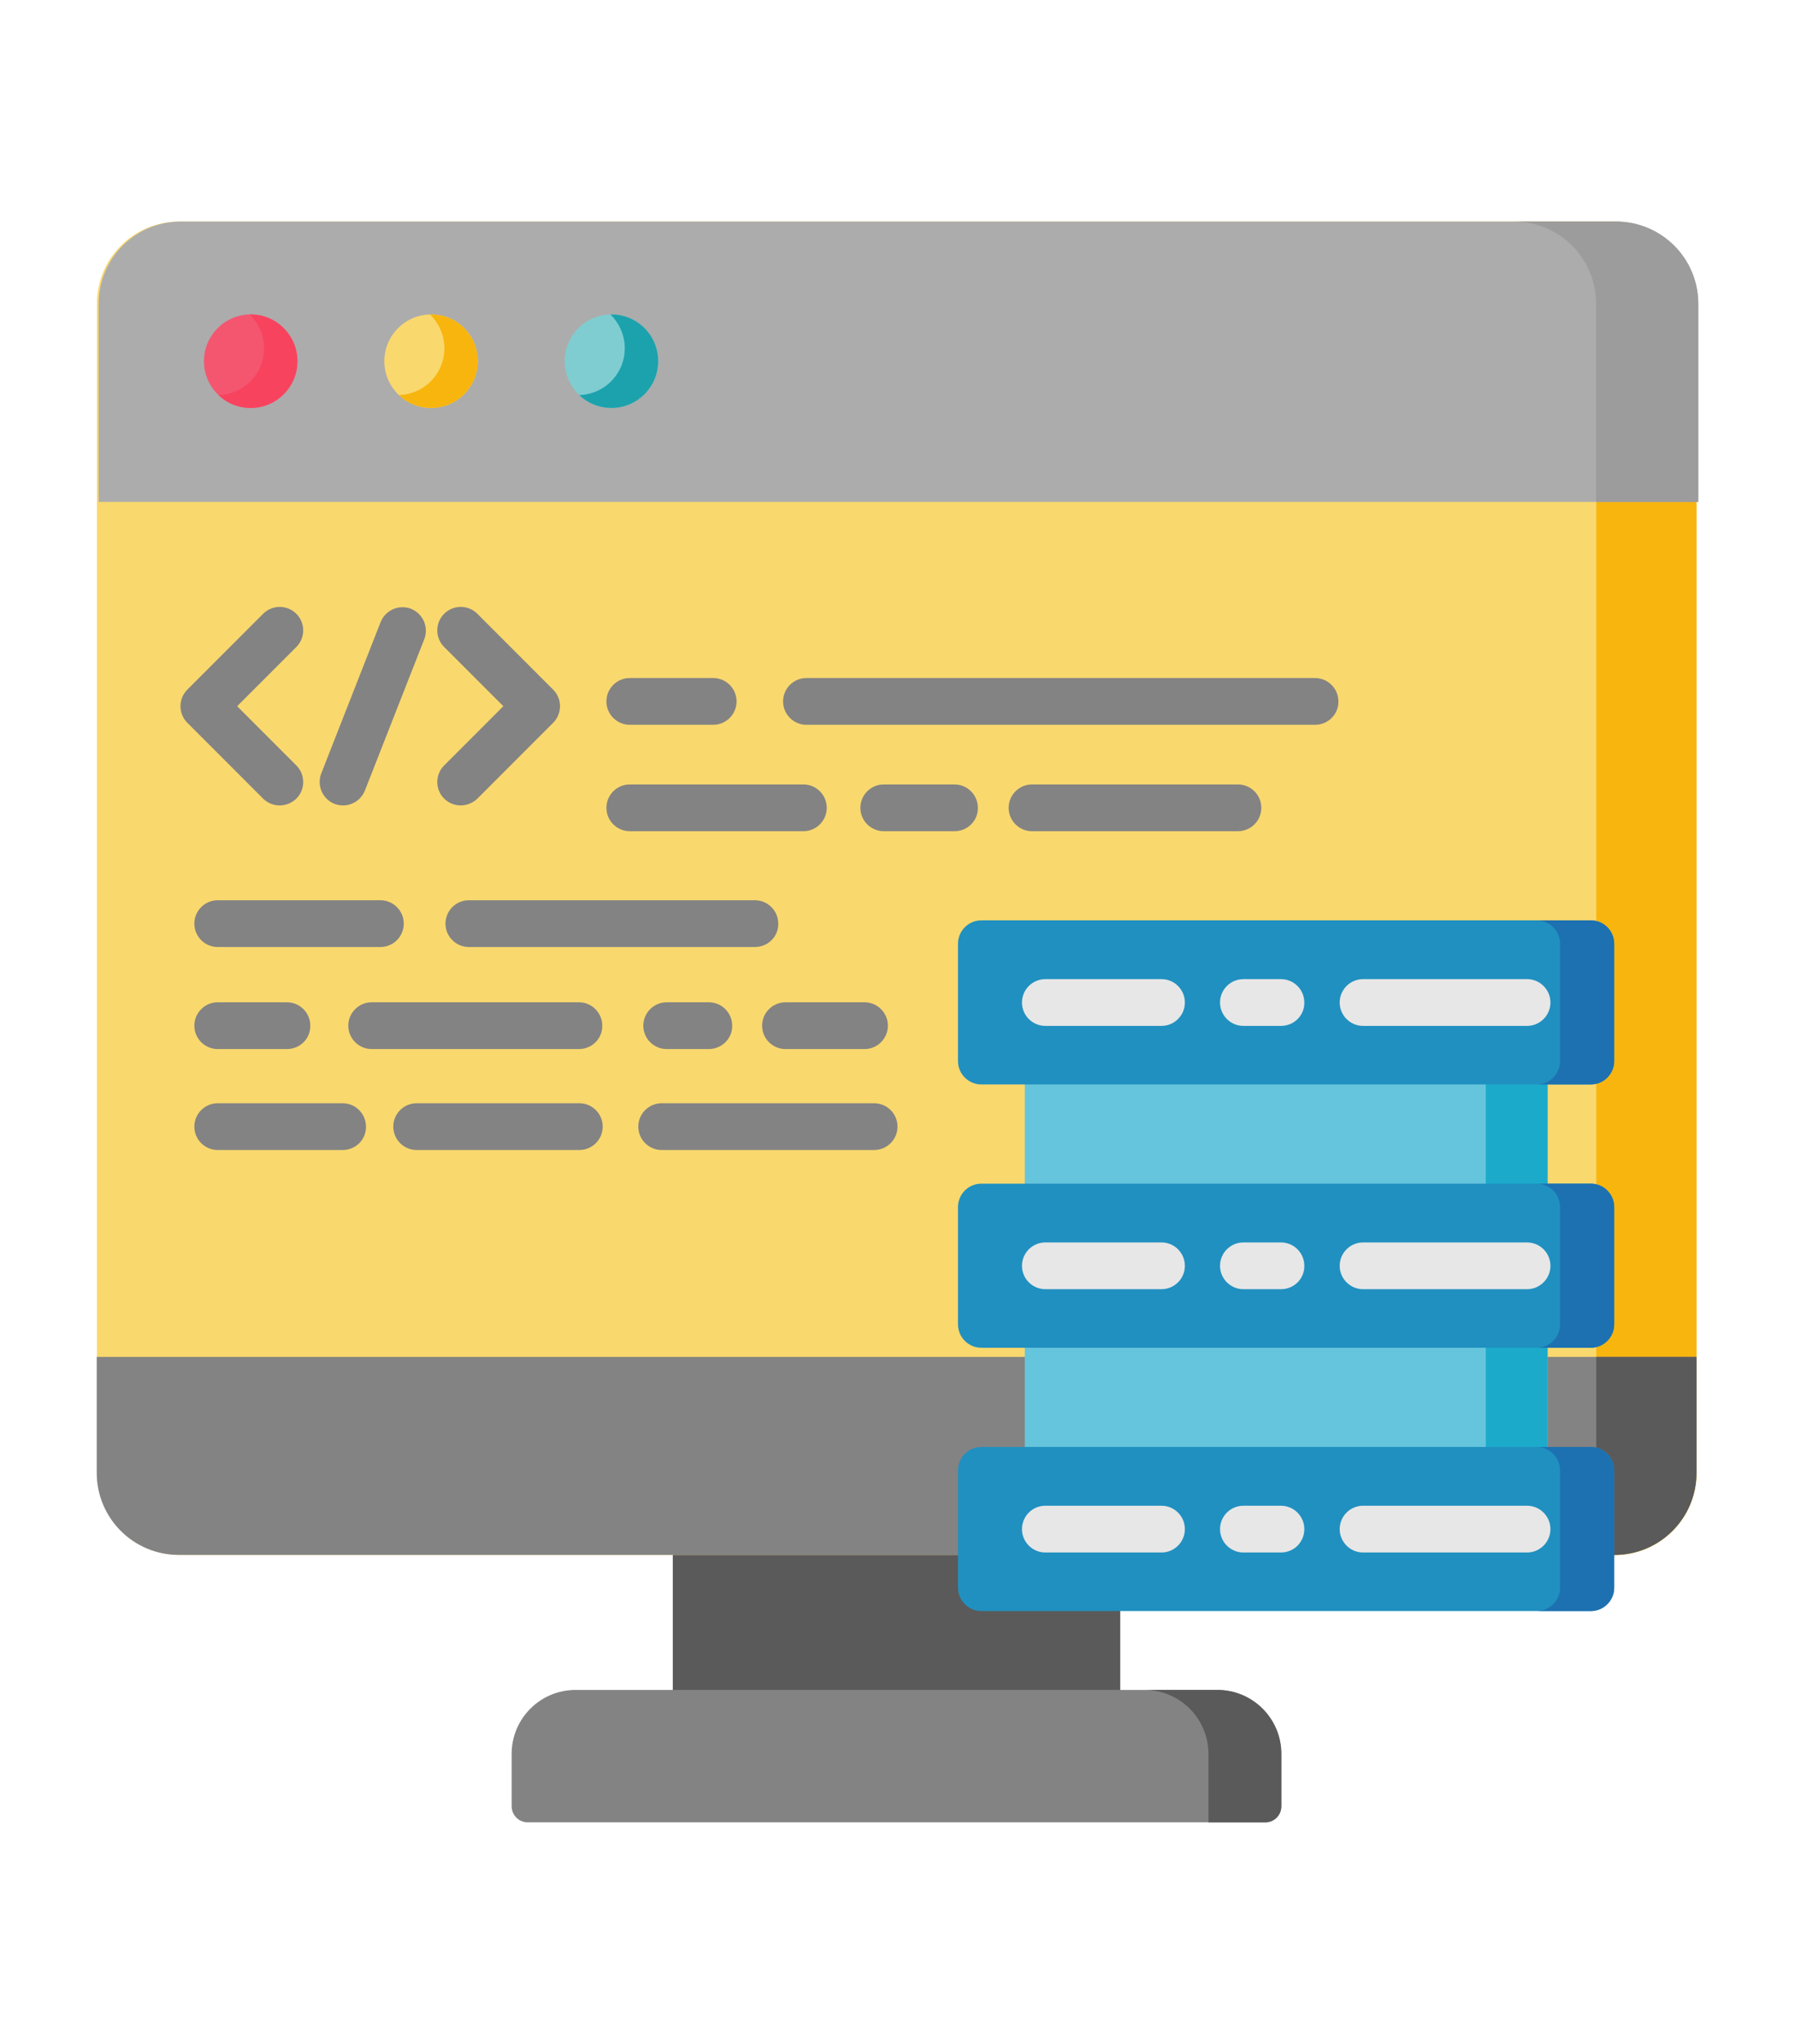 <?xml version="1.0" encoding="utf-8"?>
<!-- Generator: Adobe Illustrator 21.1.0, SVG Export Plug-In . SVG Version: 6.00 Build 0)  -->
<svg version="1.1" id="Capa_1" xmlns="http://www.w3.org/2000/svg" xmlns:xlink="http://www.w3.org/1999/xlink" x="0px" y="0px"
	 viewBox="0 0 822 935.4" style="enable-background:new 0 0 822 935.4;" xml:space="preserve">
<style type="text/css">
	.st0{fill:#5A5A5A;}
	.st1{fill:#F9D86E;}
	.st2{fill:#F8B50E;}
	.st3{fill:#838383;}
	.st4{fill:#ACACAC;}
	.st5{fill:#9C9C9C;}
	.st6{fill:#65C5DC;}
	.st7{fill:#1CAACB;}
	.st8{fill:#2090C0;}
	.st9{fill:#1D71B1;}
	.st10{fill:#E7E7E7;}
	.st11{fill:#F45670;}
	.st12{fill:#7FCDD1;}
	.st13{fill:#F8435F;}
	.st14{fill:#1CA2AD;}
</style>
<g>
	<path class="st0" d="M308.1,699.7h204.9v84.8H308.1V699.7z"/>
	<path class="st1" d="M739.3,711.6H82c-20.8,0-37.6-16.8-37.6-37.6v-535c0-20.8,16.8-37.6,37.6-37.6h657.3
		c20.8,0,37.6,16.8,37.6,37.6v535C776.9,694.8,760,711.6,739.3,711.6z"/>
	<path class="st2" d="M776.9,139.1v535c0,20.8-16.8,37.6-37.6,37.6h-45.9c20.8,0,37.6-16.8,37.6-37.6v-535
		c0-20.8-16.8-37.6-37.6-37.6h45.9C760,101.5,776.9,118.3,776.9,139.1z"/>
	<path class="st3" d="M776.9,621H44.3v53c0,20.8,16.8,37.6,37.6,37.6h657.3c20.8,0,37.6-16.8,37.6-37.6V621z"/>
	<path class="st0" d="M776.9,621v53c0,20.8-16.8,37.6-37.6,37.6h-45.9c20.8,0,37.6-16.8,37.6-37.6v-53H776.9z"/>
	<path class="st4" d="M777.7,229.7H45.2v-90.7c0-20.8,16.8-37.6,37.6-37.6h657.3c20.8,0,37.6,16.8,37.6,37.6V229.7z"/>
	<path class="st5" d="M777.7,139v90.7h-46.8V139c0-20.8-16.8-37.6-37.6-37.6h46.8C760.9,101.5,777.7,118.3,777.7,139z"/>
	<path class="st3" d="M579.5,834H241.7c-4.1,0-7.4-3.3-7.4-7.4v-23.9c0-16.2,13.1-29.3,29.3-29.3h293.8c16.2,0,29.3,13.1,29.3,29.3
		v23.9C586.8,830.7,583.5,834,579.5,834z"/>
	<path class="st0" d="M586.8,802.7v23.9c0,4.1-3.3,7.4-7.4,7.4h-26v-31.3c0-16.2-13.1-29.3-29.3-29.3h33.4
		C573.7,773.4,586.8,786.5,586.8,802.7z"/>
	<g>
		<path class="st3" d="M128.1,368.6c-2.7,0-5.5-1-7.6-3.1l-34.7-34.7c-4.2-4.2-4.2-11,0-15.2l34.7-34.7c4.2-4.2,11-4.2,15.2,0
			c4.2,4.2,4.2,11,0,15.2l-27.1,27.1l27.1,27.1c4.2,4.2,4.2,11,0,15.2C133.6,367.5,130.9,368.6,128.1,368.6z"/>
		<path class="st3" d="M211,368.6c-2.7,0-5.5-1-7.6-3.1c-4.2-4.2-4.2-11,0-15.2l27.1-27.1l-27.1-27.1c-4.2-4.2-4.2-11,0-15.2
			c4.2-4.2,11-4.2,15.2,0l34.7,34.7c4.2,4.2,4.2,11,0,15.2l-34.7,34.7C216.5,367.5,213.7,368.6,211,368.6z"/>
		<path class="st3" d="M157.1,368.6c-1.3,0-2.6-0.2-3.9-0.7c-5.5-2.2-8.2-8.4-6.1-13.9l27.2-69.3c2.2-5.5,8.4-8.2,13.9-6.1
			c5.5,2.2,8.2,8.4,6.1,13.9l-27.2,69.3C165.4,366,161.4,368.6,157.1,368.6z"/>
		<path class="st3" d="M174.2,433.4H99.7c-5.9,0-10.7-4.8-10.7-10.7c0-5.9,4.8-10.7,10.7-10.7h74.5c5.9,0,10.7,4.8,10.7,10.7
			C184.9,428.6,180.1,433.4,174.2,433.4z"/>
		<path class="st3" d="M345.7,433.4h-131c-5.9,0-10.7-4.8-10.7-10.7c0-5.9,4.8-10.7,10.7-10.7h131c5.9,0,10.7,4.8,10.7,10.7
			C356.5,428.6,351.7,433.4,345.7,433.4z"/>
		<path class="st3" d="M131.4,480.1H99.7c-5.9,0-10.7-4.8-10.7-10.7c0-5.9,4.8-10.7,10.7-10.7h31.7c5.9,0,10.7,4.8,10.7,10.7
			C142.2,475.3,137.4,480.1,131.4,480.1z"/>
		<path class="st3" d="M324.6,480.1h-19.3c-5.9,0-10.7-4.8-10.7-10.7c0-5.9,4.8-10.7,10.7-10.7h19.3c5.9,0,10.7,4.8,10.7,10.7
			C335.4,475.3,330.5,480.1,324.6,480.1z"/>
		<path class="st3" d="M265.1,480.1h-94.9c-5.9,0-10.7-4.8-10.7-10.7c0-5.9,4.8-10.7,10.7-10.7h94.9c5.9,0,10.7,4.8,10.7,10.7
			C275.9,475.3,271.1,480.1,265.1,480.1z"/>
		<path class="st3" d="M395.9,480.1h-36.2c-5.9,0-10.7-4.8-10.7-10.7c0-5.9,4.8-10.7,10.7-10.7h36.2c5.9,0,10.7,4.8,10.7,10.7
			C406.6,475.3,401.8,480.1,395.9,480.1z"/>
		<path class="st3" d="M326.6,331.7h-38.2c-5.9,0-10.7-4.8-10.7-10.7c0-5.9,4.8-10.7,10.7-10.7h38.2c5.9,0,10.7,4.8,10.7,10.7
			C337.3,326.9,332.5,331.7,326.6,331.7z"/>
		<path class="st3" d="M602.2,331.7H369.3c-5.9,0-10.7-4.8-10.7-10.7c0-5.9,4.8-10.7,10.7-10.7h232.9c5.9,0,10.7,4.8,10.7,10.7
			C613,326.9,608.2,331.7,602.2,331.7z"/>
		<path class="st3" d="M566.9,380.4h-94.3c-5.9,0-10.7-4.8-10.7-10.7c0-5.9,4.8-10.7,10.7-10.7h94.3c5.9,0,10.7,4.8,10.7,10.7
			C577.6,375.6,572.8,380.4,566.9,380.4z"/>
		<path class="st3" d="M437.1,380.4h-32.4c-5.9,0-10.7-4.8-10.7-10.7c0-5.9,4.8-10.7,10.7-10.7h32.4c5.9,0,10.7,4.8,10.7,10.7
			C447.9,375.6,443.1,380.4,437.1,380.4z"/>
		<path class="st3" d="M367.9,380.4h-79.5c-5.9,0-10.7-4.8-10.7-10.7c0-5.9,4.8-10.7,10.7-10.7h79.5c5.9,0,10.7,4.8,10.7,10.7
			C378.6,375.6,373.8,380.4,367.9,380.4z"/>
		<path class="st3" d="M265.3,526.3h-74.5c-5.9,0-10.7-4.8-10.7-10.7c0-5.9,4.8-10.7,10.7-10.7h74.5c5.9,0,10.7,4.8,10.7,10.7
			C276,521.5,271.2,526.3,265.3,526.3z"/>
		<path class="st3" d="M156.9,526.3H99.7c-5.9,0-10.7-4.8-10.7-10.7c0-5.9,4.8-10.7,10.7-10.7h57.2c5.9,0,10.7,4.8,10.7,10.7
			C167.7,521.5,162.9,526.3,156.9,526.3z"/>
		<path class="st3" d="M400.3,526.3H303c-5.9,0-10.7-4.8-10.7-10.7c0-5.9,4.8-10.7,10.7-10.7h97.3c5.9,0,10.7,4.8,10.7,10.7
			C411,521.5,406.2,526.3,400.3,526.3z"/>
	</g>
	<path class="st6" d="M469.3,478.7h239.4v81.1H469.3V478.7z"/>
	<path class="st6" d="M469.3,604h239.4v75.2H469.3V604z"/>
	<path class="st7" d="M680.4,478.7h28.3v81.1h-28.3V478.7z"/>
	<path class="st7" d="M680.4,604h28.3v75.2h-28.3V604z"/>
	<path class="st8" d="M728.5,496.3H449.4c-5.9,0-10.7-4.8-10.7-10.7v-53.7c0-5.9,4.8-10.7,10.7-10.7h279.1c5.9,0,10.7,4.8,10.7,10.7
		v53.7C739.2,491.5,734.4,496.3,728.5,496.3z"/>
	<path class="st8" d="M728.5,616.8H449.4c-5.9,0-10.7-4.8-10.7-10.7v-53.7c0-5.9,4.8-10.7,10.7-10.7h279.1c5.9,0,10.7,4.8,10.7,10.7
		v53.7C739.2,612,734.4,616.8,728.5,616.8z"/>
	<path class="st8" d="M728.5,737.3H449.4c-5.9,0-10.7-4.8-10.7-10.7v-53.7c0-5.9,4.8-10.7,10.7-10.7h279.1c5.9,0,10.7,4.8,10.7,10.7
		v53.7C739.2,732.5,734.4,737.3,728.5,737.3z"/>
	<path class="st9" d="M739.2,431.9v53.7c0,5.9-4.8,10.7-10.7,10.7h-24.8c5.9,0,10.7-4.8,10.7-10.7v-53.7c0-5.9-4.8-10.7-10.7-10.7
		h24.8C734.4,421.2,739.2,426,739.2,431.9z"/>
	<path class="st9" d="M739.2,552.4v53.7c0,5.9-4.8,10.7-10.7,10.7h-24.8c5.9,0,10.7-4.8,10.7-10.7v-53.7c0-5.9-4.8-10.7-10.7-10.7
		h24.8C734.4,541.7,739.2,546.5,739.2,552.4z"/>
	<path class="st9" d="M739.2,672.9v53.7c0,5.9-4.8,10.7-10.7,10.7h-24.8c5.9,0,10.7-4.8,10.7-10.7v-53.7c0-5.9-4.8-10.7-10.7-10.7
		h24.8C734.4,662.2,739.2,667,739.2,672.9z"/>
	<path class="st10" d="M531.9,469.5h-53.2c-5.9,0-10.7-4.8-10.7-10.7c0-5.9,4.8-10.7,10.7-10.7h53.2c5.9,0,10.7,4.8,10.7,10.7
		C542.6,464.7,537.8,469.5,531.9,469.5z"/>
	<path class="st10" d="M699.3,469.5h-75.1c-5.9,0-10.7-4.8-10.7-10.7c0-5.9,4.8-10.7,10.7-10.7h75.1c5.9,0,10.7,4.8,10.7,10.7
		C710,464.7,705.2,469.5,699.3,469.5z"/>
	<path class="st10" d="M586.6,469.5h-17.2c-5.9,0-10.7-4.8-10.7-10.7c0-5.9,4.8-10.7,10.7-10.7h17.2c5.9,0,10.7,4.8,10.7,10.7
		C597.4,464.7,592.6,469.5,586.6,469.5z"/>
	<path class="st10" d="M531.9,590h-53.2c-5.9,0-10.7-4.8-10.7-10.7c0-5.9,4.8-10.7,10.7-10.7h53.2c5.9,0,10.7,4.8,10.7,10.7
		C542.6,585.2,537.8,590,531.9,590z"/>
	<path class="st10" d="M699.3,590h-75.1c-5.9,0-10.7-4.8-10.7-10.7c0-5.9,4.8-10.7,10.7-10.7h75.1c5.9,0,10.7,4.8,10.7,10.7
		C710,585.2,705.2,590,699.3,590z"/>
	<path class="st10" d="M586.6,590h-17.2c-5.9,0-10.7-4.8-10.7-10.7c0-5.9,4.8-10.7,10.7-10.7h17.2c5.9,0,10.7,4.8,10.7,10.7
		C597.4,585.2,592.6,590,586.6,590z"/>
	<path class="st10" d="M531.9,710.5h-53.2c-5.9,0-10.7-4.8-10.7-10.7s4.8-10.7,10.7-10.7h53.2c5.9,0,10.7,4.8,10.7,10.7
		S537.8,710.5,531.9,710.5z"/>
	<path class="st10" d="M699.3,710.5h-75.1c-5.9,0-10.7-4.8-10.7-10.7s4.8-10.7,10.7-10.7h75.1c5.9,0,10.7,4.8,10.7,10.7
		S705.2,710.5,699.3,710.5z"/>
	<path class="st10" d="M586.6,710.5h-17.2c-5.9,0-10.7-4.8-10.7-10.7s4.8-10.7,10.7-10.7h17.2c5.9,0,10.7,4.8,10.7,10.7
		S592.6,710.5,586.6,710.5z"/>
	<path class="st11" d="M136.2,165.3c0,11.8-9.6,21.4-21.4,21.4c-11.8,0-21.4-9.6-21.4-21.4c0-11.8,9.6-21.4,21.4-21.4
		C126.6,143.9,136.2,153.5,136.2,165.3z"/>
	<path class="st1" d="M218.8,165.3c0,11.8-9.6,21.4-21.4,21.4c-11.8,0-21.4-9.6-21.4-21.4c0-11.8,9.6-21.4,21.4-21.4
		C209.3,143.9,218.8,153.5,218.8,165.3z"/>
	<path class="st12" d="M301.4,165.3c0,11.8-9.6,21.4-21.4,21.4c-11.8,0-21.4-9.6-21.4-21.4c0-11.8,9.6-21.4,21.4-21.4
		C291.9,143.9,301.4,153.5,301.4,165.3z"/>
	<path class="st13" d="M136.2,165.3c0,11.8-9.6,21.4-21.4,21.4c-5.7,0-10.9-2.2-14.8-5.9c11.6-0.3,20.9-9.7,20.9-21.4
		c0-6.1-2.6-11.6-6.6-15.5c0.2,0,0.3,0,0.5,0C126.6,143.9,136.2,153.5,136.2,165.3z"/>
	<path class="st2" d="M218.8,165.3c0,11.8-9.6,21.4-21.4,21.4c-5.7,0-10.9-2.2-14.8-5.9c11.6-0.3,20.9-9.7,20.9-21.4
		c0-6.1-2.6-11.6-6.6-15.5c0.2,0,0.3,0,0.5,0C209.3,143.9,218.8,153.5,218.8,165.3z"/>
	<path class="st14" d="M301.4,165.3c0,11.8-9.6,21.4-21.4,21.4c-5.7,0-10.9-2.2-14.8-5.9c11.6-0.3,20.9-9.7,20.9-21.4
		c0-6.1-2.6-11.6-6.6-15.5c0.2,0,0.3,0,0.5,0C291.9,143.9,301.4,153.5,301.4,165.3z"/>
</g>
</svg>
